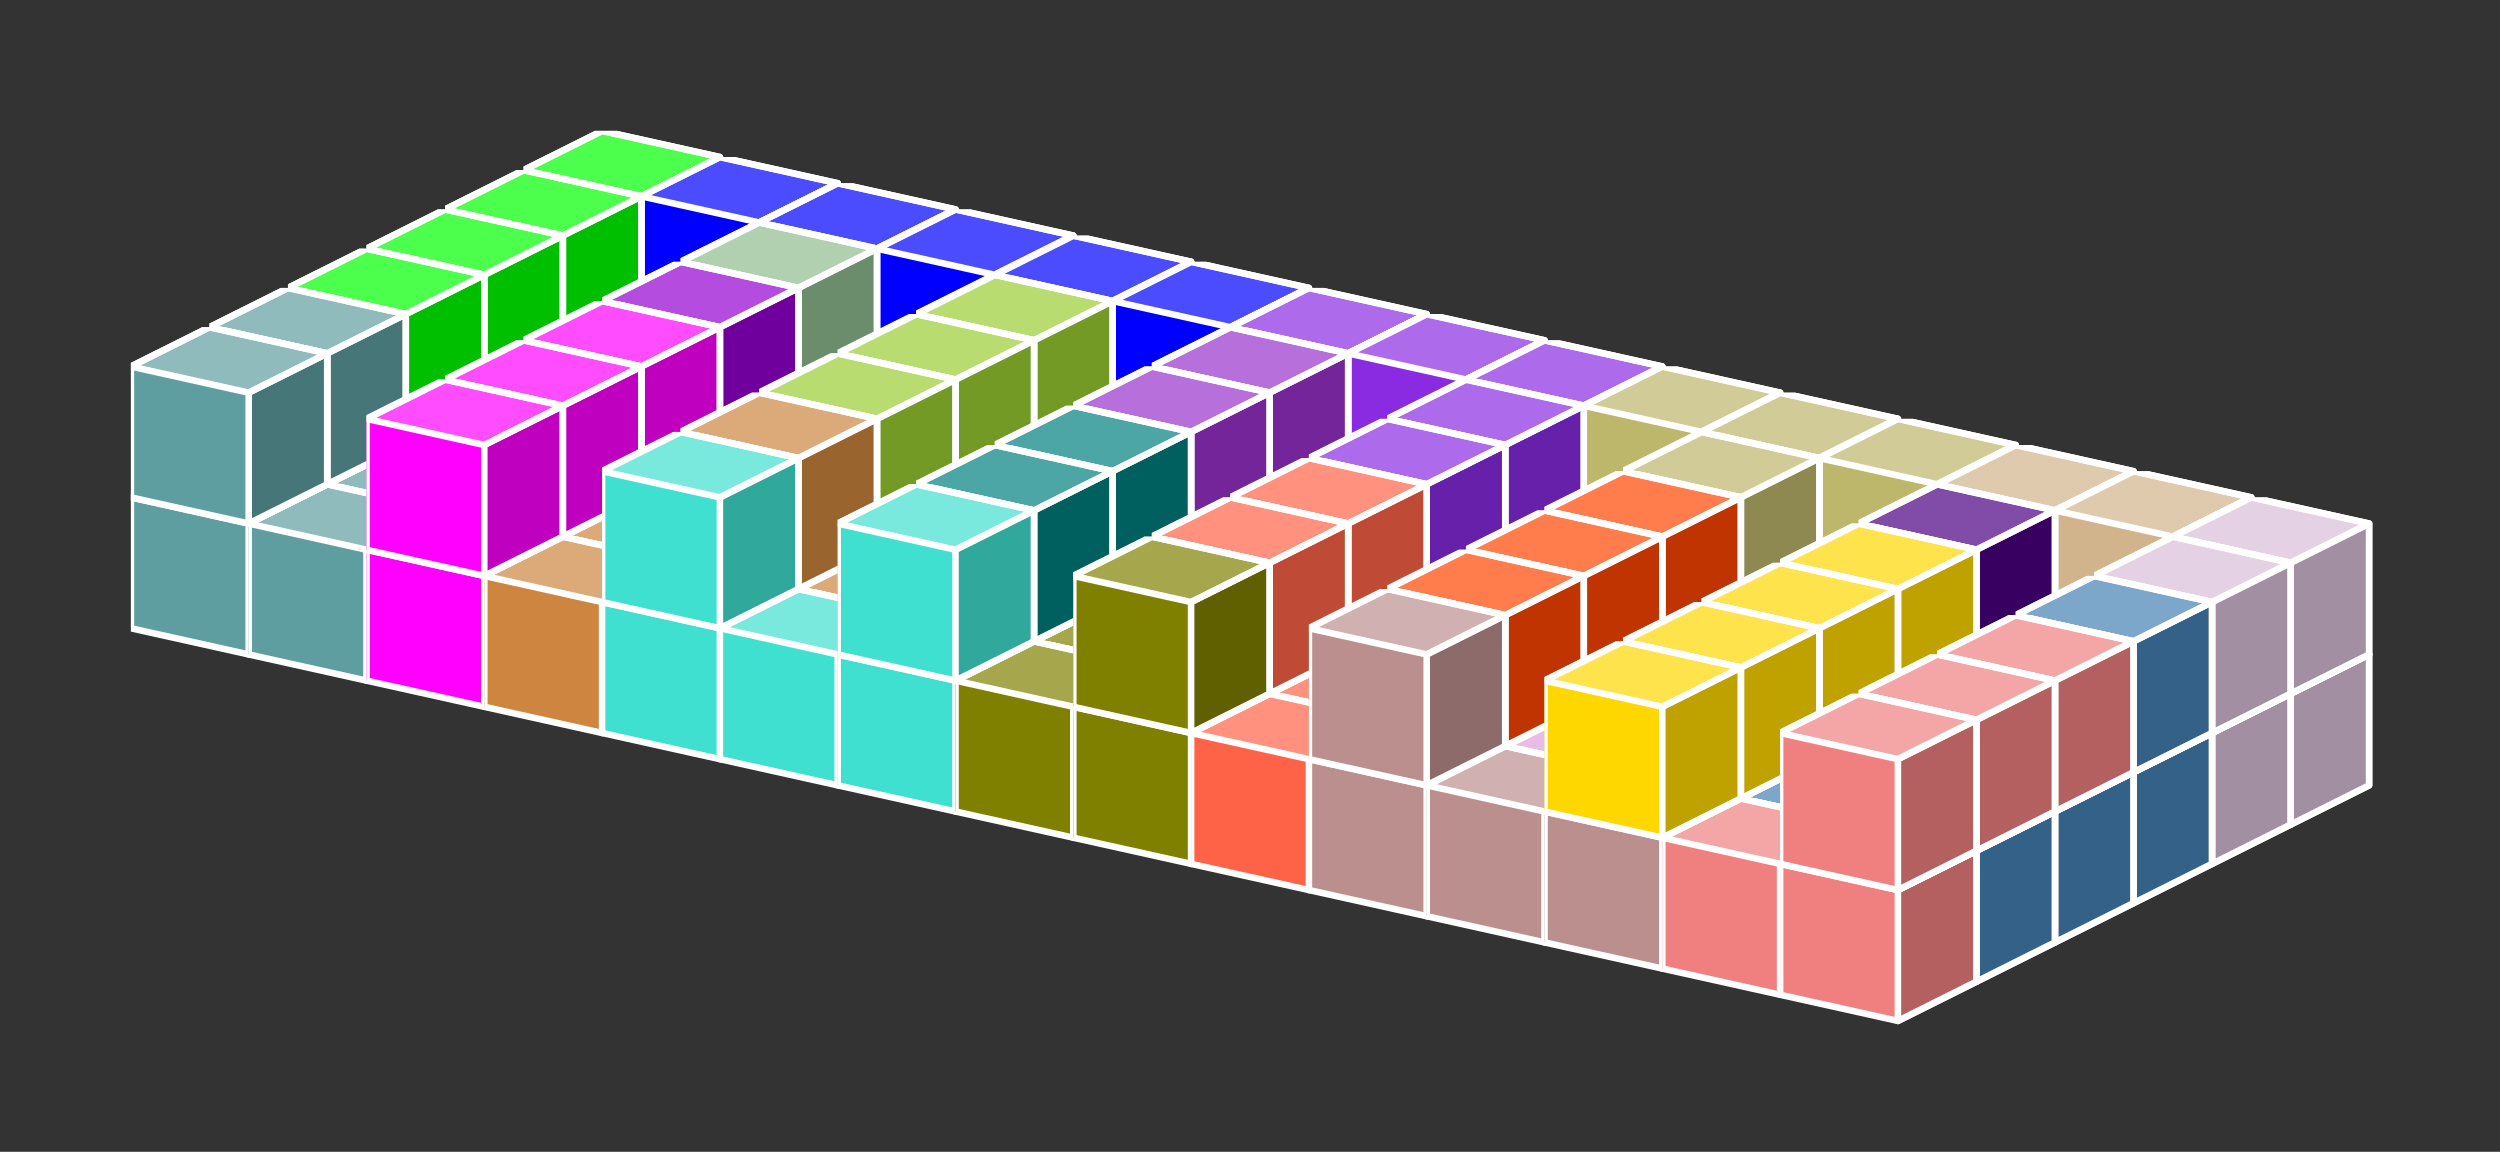 <?xml version="1.0" standalone="no"?>
<!-- Created by Polyform Puzzler (http://puzzler.sourceforge.net/) -->
<svg width="191.000" height="88.000"
     viewBox="0 0 191.000 88.000"
     xmlns="http://www.w3.org/2000/svg"
     xmlns:xlink="http://www.w3.org/1999/xlink">
<rect x="0" y="0" width="191.000" height="88.000" fill="#333333" stroke="none"/>
<defs>
<symbol id="cube0">
<polygon fill="gray" stroke="white"
         stroke-width="0.5" stroke-linejoin="round"
         points="0,13 9,15 15,12 15,2 6,0 0,3" />
<polygon fill="black" fill-opacity="0.25" stroke="white"
         stroke-width="0.5" stroke-linejoin="round"
         points="9,15 15,12 15,2 9,5" />
<polygon fill="white" fill-opacity="0.30" stroke="white"
         stroke-width="0.5" stroke-linejoin="round"
         points="0,3 9,5 15,2 6,0" />
</symbol>
<symbol id="cube1">
<polygon fill="black" stroke="white"
         stroke-width="0.5" stroke-linejoin="round"
         points="0,13 9,15 15,12 15,2 6,0 0,3" />
<polygon fill="black" fill-opacity="0.25" stroke="white"
         stroke-width="0.5" stroke-linejoin="round"
         points="9,15 15,12 15,2 9,5" />
<polygon fill="white" fill-opacity="0.30" stroke="white"
         stroke-width="0.5" stroke-linejoin="round"
         points="0,3 9,5 15,2 6,0" />
</symbol>
<symbol id="cubeA5">
<polygon fill="cadetblue" stroke="white"
         stroke-width="0.5" stroke-linejoin="round"
         points="0,13 9,15 15,12 15,2 6,0 0,3" />
<polygon fill="black" fill-opacity="0.25" stroke="white"
         stroke-width="0.5" stroke-linejoin="round"
         points="9,15 15,12 15,2 9,5" />
<polygon fill="white" fill-opacity="0.30" stroke="white"
         stroke-width="0.5" stroke-linejoin="round"
         points="0,3 9,5 15,2 6,0" />
</symbol>
<symbol id="cubeF5">
<polygon fill="green" stroke="white"
         stroke-width="0.5" stroke-linejoin="round"
         points="0,13 9,15 15,12 15,2 6,0 0,3" />
<polygon fill="black" fill-opacity="0.25" stroke="white"
         stroke-width="0.5" stroke-linejoin="round"
         points="9,15 15,12 15,2 9,5" />
<polygon fill="white" fill-opacity="0.30" stroke="white"
         stroke-width="0.5" stroke-linejoin="round"
         points="0,3 9,5 15,2 6,0" />
</symbol>
<symbol id="cubeI5">
<polygon fill="blue" stroke="white"
         stroke-width="0.5" stroke-linejoin="round"
         points="0,13 9,15 15,12 15,2 6,0 0,3" />
<polygon fill="black" fill-opacity="0.25" stroke="white"
         stroke-width="0.5" stroke-linejoin="round"
         points="9,15 15,12 15,2 9,5" />
<polygon fill="white" fill-opacity="0.30" stroke="white"
         stroke-width="0.5" stroke-linejoin="round"
         points="0,3 9,5 15,2 6,0" />
</symbol>
<symbol id="cubeJ15">
<polygon fill="steelblue" stroke="white"
         stroke-width="0.5" stroke-linejoin="round"
         points="0,13 9,15 15,12 15,2 6,0 0,3" />
<polygon fill="black" fill-opacity="0.25" stroke="white"
         stroke-width="0.5" stroke-linejoin="round"
         points="9,15 15,12 15,2 9,5" />
<polygon fill="white" fill-opacity="0.30" stroke="white"
         stroke-width="0.5" stroke-linejoin="round"
         points="0,3 9,5 15,2 6,0" />
</symbol>
<symbol id="cubeJ25">
<polygon fill="darkviolet" stroke="white"
         stroke-width="0.5" stroke-linejoin="round"
         points="0,13 9,15 15,12 15,2 6,0 0,3" />
<polygon fill="black" fill-opacity="0.25" stroke="white"
         stroke-width="0.5" stroke-linejoin="round"
         points="9,15 15,12 15,2 9,5" />
<polygon fill="white" fill-opacity="0.30" stroke="white"
         stroke-width="0.5" stroke-linejoin="round"
         points="0,3 9,5 15,2 6,0" />
</symbol>
<symbol id="cubeJ45">
<polygon fill="lightcoral" stroke="white"
         stroke-width="0.5" stroke-linejoin="round"
         points="0,13 9,15 15,12 15,2 6,0 0,3" />
<polygon fill="black" fill-opacity="0.25" stroke="white"
         stroke-width="0.5" stroke-linejoin="round"
         points="9,15 15,12 15,2 9,5" />
<polygon fill="white" fill-opacity="0.30" stroke="white"
         stroke-width="0.5" stroke-linejoin="round"
         points="0,3 9,5 15,2 6,0" />
</symbol>
<symbol id="cubeL15">
<polygon fill="darkseagreen" stroke="white"
         stroke-width="0.5" stroke-linejoin="round"
         points="0,13 9,15 15,12 15,2 6,0 0,3" />
<polygon fill="black" fill-opacity="0.25" stroke="white"
         stroke-width="0.5" stroke-linejoin="round"
         points="9,15 15,12 15,2 9,5" />
<polygon fill="white" fill-opacity="0.30" stroke="white"
         stroke-width="0.5" stroke-linejoin="round"
         points="0,3 9,5 15,2 6,0" />
</symbol>
<symbol id="cubeL25">
<polygon fill="peru" stroke="white"
         stroke-width="0.5" stroke-linejoin="round"
         points="0,13 9,15 15,12 15,2 6,0 0,3" />
<polygon fill="black" fill-opacity="0.25" stroke="white"
         stroke-width="0.5" stroke-linejoin="round"
         points="9,15 15,12 15,2 9,5" />
<polygon fill="white" fill-opacity="0.30" stroke="white"
         stroke-width="0.5" stroke-linejoin="round"
         points="0,3 9,5 15,2 6,0" />
</symbol>
<symbol id="cubeL35">
<polygon fill="rosybrown" stroke="white"
         stroke-width="0.5" stroke-linejoin="round"
         points="0,13 9,15 15,12 15,2 6,0 0,3" />
<polygon fill="black" fill-opacity="0.25" stroke="white"
         stroke-width="0.5" stroke-linejoin="round"
         points="9,15 15,12 15,2 9,5" />
<polygon fill="white" fill-opacity="0.30" stroke="white"
         stroke-width="0.5" stroke-linejoin="round"
         points="0,3 9,5 15,2 6,0" />
</symbol>
<symbol id="cubeL45">
<polygon fill="yellowgreen" stroke="white"
         stroke-width="0.5" stroke-linejoin="round"
         points="0,13 9,15 15,12 15,2 6,0 0,3" />
<polygon fill="black" fill-opacity="0.25" stroke="white"
         stroke-width="0.5" stroke-linejoin="round"
         points="9,15 15,12 15,2 9,5" />
<polygon fill="white" fill-opacity="0.30" stroke="white"
         stroke-width="0.5" stroke-linejoin="round"
         points="0,3 9,5 15,2 6,0" />
</symbol>
<symbol id="cubeL5">
<polygon fill="lime" stroke="white"
         stroke-width="0.5" stroke-linejoin="round"
         points="0,13 9,15 15,12 15,2 6,0 0,3" />
<polygon fill="black" fill-opacity="0.25" stroke="white"
         stroke-width="0.5" stroke-linejoin="round"
         points="9,15 15,12 15,2 9,5" />
<polygon fill="white" fill-opacity="0.30" stroke="white"
         stroke-width="0.5" stroke-linejoin="round"
         points="0,3 9,5 15,2 6,0" />
</symbol>
<symbol id="cubeN15">
<polygon fill="olive" stroke="white"
         stroke-width="0.5" stroke-linejoin="round"
         points="0,13 9,15 15,12 15,2 6,0 0,3" />
<polygon fill="black" fill-opacity="0.25" stroke="white"
         stroke-width="0.5" stroke-linejoin="round"
         points="9,15 15,12 15,2 9,5" />
<polygon fill="white" fill-opacity="0.30" stroke="white"
         stroke-width="0.5" stroke-linejoin="round"
         points="0,3 9,5 15,2 6,0" />
</symbol>
<symbol id="cubeN25">
<polygon fill="teal" stroke="white"
         stroke-width="0.5" stroke-linejoin="round"
         points="0,13 9,15 15,12 15,2 6,0 0,3" />
<polygon fill="black" fill-opacity="0.25" stroke="white"
         stroke-width="0.5" stroke-linejoin="round"
         points="9,15 15,12 15,2 9,5" />
<polygon fill="white" fill-opacity="0.30" stroke="white"
         stroke-width="0.5" stroke-linejoin="round"
         points="0,3 9,5 15,2 6,0" />
</symbol>
<symbol id="cubeN5">
<polygon fill="navy" stroke="white"
         stroke-width="0.5" stroke-linejoin="round"
         points="0,13 9,15 15,12 15,2 6,0 0,3" />
<polygon fill="black" fill-opacity="0.25" stroke="white"
         stroke-width="0.5" stroke-linejoin="round"
         points="9,15 15,12 15,2 9,5" />
<polygon fill="white" fill-opacity="0.30" stroke="white"
         stroke-width="0.5" stroke-linejoin="round"
         points="0,3 9,5 15,2 6,0" />
</symbol>
<symbol id="cubeP5">
<polygon fill="magenta" stroke="white"
         stroke-width="0.5" stroke-linejoin="round"
         points="0,13 9,15 15,12 15,2 6,0 0,3" />
<polygon fill="black" fill-opacity="0.25" stroke="white"
         stroke-width="0.5" stroke-linejoin="round"
         points="9,15 15,12 15,2 9,5" />
<polygon fill="white" fill-opacity="0.30" stroke="white"
         stroke-width="0.5" stroke-linejoin="round"
         points="0,3 9,5 15,2 6,0" />
</symbol>
<symbol id="cubeQ5">
<polygon fill="thistle" stroke="white"
         stroke-width="0.5" stroke-linejoin="round"
         points="0,13 9,15 15,12 15,2 6,0 0,3" />
<polygon fill="black" fill-opacity="0.25" stroke="white"
         stroke-width="0.5" stroke-linejoin="round"
         points="9,15 15,12 15,2 9,5" />
<polygon fill="white" fill-opacity="0.30" stroke="white"
         stroke-width="0.5" stroke-linejoin="round"
         points="0,3 9,5 15,2 6,0" />
</symbol>
<symbol id="cubeS15">
<polygon fill="tan" stroke="white"
         stroke-width="0.5" stroke-linejoin="round"
         points="0,13 9,15 15,12 15,2 6,0 0,3" />
<polygon fill="black" fill-opacity="0.25" stroke="white"
         stroke-width="0.5" stroke-linejoin="round"
         points="9,15 15,12 15,2 9,5" />
<polygon fill="white" fill-opacity="0.30" stroke="white"
         stroke-width="0.5" stroke-linejoin="round"
         points="0,3 9,5 15,2 6,0" />
</symbol>
<symbol id="cubeS25">
<polygon fill="indigo" stroke="white"
         stroke-width="0.5" stroke-linejoin="round"
         points="0,13 9,15 15,12 15,2 6,0 0,3" />
<polygon fill="black" fill-opacity="0.25" stroke="white"
         stroke-width="0.5" stroke-linejoin="round"
         points="9,15 15,12 15,2 9,5" />
<polygon fill="white" fill-opacity="0.30" stroke="white"
         stroke-width="0.5" stroke-linejoin="round"
         points="0,3 9,5 15,2 6,0" />
</symbol>
<symbol id="cubeT15">
<polygon fill="darkkhaki" stroke="white"
         stroke-width="0.5" stroke-linejoin="round"
         points="0,13 9,15 15,12 15,2 6,0 0,3" />
<polygon fill="black" fill-opacity="0.25" stroke="white"
         stroke-width="0.5" stroke-linejoin="round"
         points="9,15 15,12 15,2 9,5" />
<polygon fill="white" fill-opacity="0.30" stroke="white"
         stroke-width="0.5" stroke-linejoin="round"
         points="0,3 9,5 15,2 6,0" />
</symbol>
<symbol id="cubeT25">
<polygon fill="orangered" stroke="white"
         stroke-width="0.5" stroke-linejoin="round"
         points="0,13 9,15 15,12 15,2 6,0 0,3" />
<polygon fill="black" fill-opacity="0.25" stroke="white"
         stroke-width="0.5" stroke-linejoin="round"
         points="9,15 15,12 15,2 9,5" />
<polygon fill="white" fill-opacity="0.30" stroke="white"
         stroke-width="0.5" stroke-linejoin="round"
         points="0,3 9,5 15,2 6,0" />
</symbol>
<symbol id="cubeT5">
<polygon fill="darkorange" stroke="white"
         stroke-width="0.5" stroke-linejoin="round"
         points="0,13 9,15 15,12 15,2 6,0 0,3" />
<polygon fill="black" fill-opacity="0.25" stroke="white"
         stroke-width="0.5" stroke-linejoin="round"
         points="9,15 15,12 15,2 9,5" />
<polygon fill="white" fill-opacity="0.30" stroke="white"
         stroke-width="0.5" stroke-linejoin="round"
         points="0,3 9,5 15,2 6,0" />
</symbol>
<symbol id="cubeU5">
<polygon fill="turquoise" stroke="white"
         stroke-width="0.5" stroke-linejoin="round"
         points="0,13 9,15 15,12 15,2 6,0 0,3" />
<polygon fill="black" fill-opacity="0.25" stroke="white"
         stroke-width="0.5" stroke-linejoin="round"
         points="9,15 15,12 15,2 9,5" />
<polygon fill="white" fill-opacity="0.30" stroke="white"
         stroke-width="0.5" stroke-linejoin="round"
         points="0,3 9,5 15,2 6,0" />
</symbol>
<symbol id="cubeV15">
<polygon fill="darkorchid" stroke="white"
         stroke-width="0.5" stroke-linejoin="round"
         points="0,13 9,15 15,12 15,2 6,0 0,3" />
<polygon fill="black" fill-opacity="0.25" stroke="white"
         stroke-width="0.5" stroke-linejoin="round"
         points="9,15 15,12 15,2 9,5" />
<polygon fill="white" fill-opacity="0.30" stroke="white"
         stroke-width="0.5" stroke-linejoin="round"
         points="0,3 9,5 15,2 6,0" />
</symbol>
<symbol id="cubeV25">
<polygon fill="tomato" stroke="white"
         stroke-width="0.5" stroke-linejoin="round"
         points="0,13 9,15 15,12 15,2 6,0 0,3" />
<polygon fill="black" fill-opacity="0.25" stroke="white"
         stroke-width="0.5" stroke-linejoin="round"
         points="9,15 15,12 15,2 9,5" />
<polygon fill="white" fill-opacity="0.30" stroke="white"
         stroke-width="0.5" stroke-linejoin="round"
         points="0,3 9,5 15,2 6,0" />
</symbol>
<symbol id="cubeV5">
<polygon fill="blueviolet" stroke="white"
         stroke-width="0.5" stroke-linejoin="round"
         points="0,13 9,15 15,12 15,2 6,0 0,3" />
<polygon fill="black" fill-opacity="0.25" stroke="white"
         stroke-width="0.5" stroke-linejoin="round"
         points="9,15 15,12 15,2 9,5" />
<polygon fill="white" fill-opacity="0.30" stroke="white"
         stroke-width="0.5" stroke-linejoin="round"
         points="0,3 9,5 15,2 6,0" />
</symbol>
<symbol id="cubeW5">
<polygon fill="maroon" stroke="white"
         stroke-width="0.5" stroke-linejoin="round"
         points="0,13 9,15 15,12 15,2 6,0 0,3" />
<polygon fill="black" fill-opacity="0.25" stroke="white"
         stroke-width="0.5" stroke-linejoin="round"
         points="9,15 15,12 15,2 9,5" />
<polygon fill="white" fill-opacity="0.30" stroke="white"
         stroke-width="0.5" stroke-linejoin="round"
         points="0,3 9,5 15,2 6,0" />
</symbol>
<symbol id="cubeX5">
<polygon fill="red" stroke="white"
         stroke-width="0.5" stroke-linejoin="round"
         points="0,13 9,15 15,12 15,2 6,0 0,3" />
<polygon fill="black" fill-opacity="0.25" stroke="white"
         stroke-width="0.5" stroke-linejoin="round"
         points="9,15 15,12 15,2 9,5" />
<polygon fill="white" fill-opacity="0.30" stroke="white"
         stroke-width="0.5" stroke-linejoin="round"
         points="0,3 9,5 15,2 6,0" />
</symbol>
<symbol id="cubeY5">
<polygon fill="gold" stroke="white"
         stroke-width="0.5" stroke-linejoin="round"
         points="0,13 9,15 15,12 15,2 6,0 0,3" />
<polygon fill="black" fill-opacity="0.25" stroke="white"
         stroke-width="0.5" stroke-linejoin="round"
         points="9,15 15,12 15,2 9,5" />
<polygon fill="white" fill-opacity="0.30" stroke="white"
         stroke-width="0.5" stroke-linejoin="round"
         points="0,3 9,5 15,2 6,0" />
</symbol>
<symbol id="cubeZ5">
<polygon fill="plum" stroke="white"
         stroke-width="0.5" stroke-linejoin="round"
         points="0,13 9,15 15,12 15,2 6,0 0,3" />
<polygon fill="black" fill-opacity="0.25" stroke="white"
         stroke-width="0.5" stroke-linejoin="round"
         points="9,15 15,12 15,2 9,5" />
<polygon fill="white" fill-opacity="0.30" stroke="white"
         stroke-width="0.5" stroke-linejoin="round"
         points="0,3 9,5 15,2 6,0" />
</symbol>
</defs>
<g>
<use xlink:href="#cubeL5" x="40.000" y="20.000" />
<use xlink:href="#cubeN5" x="49.000" y="22.000" />
<use xlink:href="#cubeN5" x="58.000" y="24.000" />
<use xlink:href="#cubeN5" x="67.000" y="26.000" />
<use xlink:href="#cubeT5" x="76.000" y="28.000" />
<use xlink:href="#cubeT5" x="85.000" y="30.000" />
<use xlink:href="#cubeT5" x="94.000" y="32.000" />
<use xlink:href="#cubeV15" x="103.000" y="34.000" />
<use xlink:href="#cubeW5" x="112.000" y="36.000" />
<use xlink:href="#cubeW5" x="121.000" y="38.000" />
<use xlink:href="#cubeT15" x="130.000" y="40.000" />
<use xlink:href="#cubeS15" x="139.000" y="42.000" />
<use xlink:href="#cubeS15" x="148.000" y="44.000" />
<use xlink:href="#cubeQ5" x="157.000" y="46.000" />
<use xlink:href="#cubeQ5" x="166.000" y="48.000" />
<use xlink:href="#cubeL5" x="40.000" y="10.000" />
<use xlink:href="#cubeI5" x="49.000" y="12.000" />
<use xlink:href="#cubeI5" x="58.000" y="14.000" />
<use xlink:href="#cubeI5" x="67.000" y="16.000" />
<use xlink:href="#cubeI5" x="76.000" y="18.000" />
<use xlink:href="#cubeI5" x="85.000" y="20.000" />
<use xlink:href="#cubeV5" x="94.000" y="22.000" />
<use xlink:href="#cubeV5" x="103.000" y="24.000" />
<use xlink:href="#cubeV5" x="112.000" y="26.000" />
<use xlink:href="#cubeT15" x="121.000" y="28.000" />
<use xlink:href="#cubeT15" x="130.000" y="30.000" />
<use xlink:href="#cubeT15" x="139.000" y="32.000" />
<use xlink:href="#cubeS15" x="148.000" y="34.000" />
<use xlink:href="#cubeS15" x="157.000" y="36.000" />
<use xlink:href="#cubeQ5" x="166.000" y="38.000" />
<use xlink:href="#cubeL15" x="34.000" y="23.000" />
<use xlink:href="#cubeL15" x="43.000" y="25.000" />
<use xlink:href="#cubeL15" x="52.000" y="27.000" />
<use xlink:href="#cubeN5" x="61.000" y="29.000" />
<use xlink:href="#cubeN5" x="70.000" y="31.000" />
<use xlink:href="#cubeT5" x="79.000" y="33.000" />
<use xlink:href="#cubeV15" x="88.000" y="35.000" />
<use xlink:href="#cubeV15" x="97.000" y="37.000" />
<use xlink:href="#cubeX5" x="106.000" y="39.000" />
<use xlink:href="#cubeW5" x="115.000" y="41.000" />
<use xlink:href="#cubeW5" x="124.000" y="43.000" />
<use xlink:href="#cubeS15" x="133.000" y="45.000" />
<use xlink:href="#cubeS25" x="142.000" y="47.000" />
<use xlink:href="#cubeS25" x="151.000" y="49.000" />
<use xlink:href="#cubeQ5" x="160.000" y="51.000" />
<use xlink:href="#cubeL5" x="34.000" y="13.000" />
<use xlink:href="#cubeL15" x="52.000" y="17.000" />
<use xlink:href="#cubeL45" x="70.000" y="21.000" />
<use xlink:href="#cubeV15" x="88.000" y="25.000" />
<use xlink:href="#cubeV5" x="106.000" y="29.000" />
<use xlink:href="#cubeT15" x="124.000" y="33.000" />
<use xlink:href="#cubeS25" x="142.000" y="37.000" />
<use xlink:href="#cubeQ5" x="160.000" y="41.000" />
<use xlink:href="#cubeL15" x="28.000" y="26.000" />
<use xlink:href="#cubeF5" x="37.000" y="28.000" />
<use xlink:href="#cubeJ25" x="46.000" y="30.000" />
<use xlink:href="#cubeJ25" x="55.000" y="32.000" />
<use xlink:href="#cubeJ25" x="64.000" y="34.000" />
<use xlink:href="#cubeT5" x="73.000" y="36.000" />
<use xlink:href="#cubeN25" x="82.000" y="38.000" />
<use xlink:href="#cubeX5" x="91.000" y="40.000" />
<use xlink:href="#cubeX5" x="100.000" y="42.000" />
<use xlink:href="#cubeX5" x="109.000" y="44.000" />
<use xlink:href="#cubeW5" x="118.000" y="46.000" />
<use xlink:href="#cubeS25" x="127.000" y="48.000" />
<use xlink:href="#cubeS25" x="136.000" y="50.000" />
<use xlink:href="#cubeZ5" x="145.000" y="52.000" />
<use xlink:href="#cubeJ15" x="154.000" y="54.000" />
<use xlink:href="#cubeL5" x="28.000" y="16.000" />
<use xlink:href="#cubeJ25" x="46.000" y="20.000" />
<use xlink:href="#cubeL45" x="64.000" y="24.000" />
<use xlink:href="#cubeV15" x="82.000" y="28.000" />
<use xlink:href="#cubeV5" x="100.000" y="32.000" />
<use xlink:href="#cubeT25" x="118.000" y="36.000" />
<use xlink:href="#cubeY5" x="136.000" y="40.000" />
<use xlink:href="#cubeJ15" x="154.000" y="44.000" />
<use xlink:href="#cubeF5" x="22.000" y="29.000" />
<use xlink:href="#cubeF5" x="31.000" y="31.000" />
<use xlink:href="#cubeF5" x="40.000" y="33.000" />
<use xlink:href="#cubeJ25" x="49.000" y="35.000" />
<use xlink:href="#cubeL45" x="58.000" y="37.000" />
<use xlink:href="#cubeL45" x="67.000" y="39.000" />
<use xlink:href="#cubeN25" x="76.000" y="41.000" />
<use xlink:href="#cubeN25" x="85.000" y="43.000" />
<use xlink:href="#cubeX5" x="94.000" y="45.000" />
<use xlink:href="#cubeT25" x="103.000" y="47.000" />
<use xlink:href="#cubeT25" x="112.000" y="49.000" />
<use xlink:href="#cubeZ5" x="121.000" y="51.000" />
<use xlink:href="#cubeZ5" x="130.000" y="53.000" />
<use xlink:href="#cubeZ5" x="139.000" y="55.000" />
<use xlink:href="#cubeJ15" x="148.000" y="57.000" />
<use xlink:href="#cubeL5" x="22.000" y="19.000" />
<use xlink:href="#cubeP5" x="40.000" y="23.000" />
<use xlink:href="#cubeL45" x="58.000" y="27.000" />
<use xlink:href="#cubeN25" x="76.000" y="31.000" />
<use xlink:href="#cubeV25" x="94.000" y="35.000" />
<use xlink:href="#cubeT25" x="112.000" y="39.000" />
<use xlink:href="#cubeY5" x="130.000" y="43.000" />
<use xlink:href="#cubeJ45" x="148.000" y="47.000" />
<use xlink:href="#cubeF5" x="16.000" y="32.000" />
<use xlink:href="#cubeA5" x="25.000" y="34.000" />
<use xlink:href="#cubeP5" x="34.000" y="36.000" />
<use xlink:href="#cubeL25" x="43.000" y="38.000" />
<use xlink:href="#cubeL25" x="52.000" y="40.000" />
<use xlink:href="#cubeL25" x="61.000" y="42.000" />
<use xlink:href="#cubeN15" x="70.000" y="44.000" />
<use xlink:href="#cubeN15" x="79.000" y="46.000" />
<use xlink:href="#cubeV25" x="88.000" y="48.000" />
<use xlink:href="#cubeV25" x="97.000" y="50.000" />
<use xlink:href="#cubeL35" x="106.000" y="52.000" />
<use xlink:href="#cubeZ5" x="115.000" y="54.000" />
<use xlink:href="#cubeY5" x="124.000" y="56.000" />
<use xlink:href="#cubeJ15" x="133.000" y="58.000" />
<use xlink:href="#cubeJ15" x="142.000" y="60.000" />
<use xlink:href="#cubeA5" x="16.000" y="22.000" />
<use xlink:href="#cubeP5" x="34.000" y="26.000" />
<use xlink:href="#cubeL25" x="52.000" y="30.000" />
<use xlink:href="#cubeN25" x="70.000" y="34.000" />
<use xlink:href="#cubeV25" x="88.000" y="38.000" />
<use xlink:href="#cubeT25" x="106.000" y="42.000" />
<use xlink:href="#cubeY5" x="124.000" y="46.000" />
<use xlink:href="#cubeJ45" x="142.000" y="50.000" />
<use xlink:href="#cubeA5" x="10.000" y="35.000" />
<use xlink:href="#cubeA5" x="19.000" y="37.000" />
<use xlink:href="#cubeP5" x="28.000" y="39.000" />
<use xlink:href="#cubeL25" x="37.000" y="41.000" />
<use xlink:href="#cubeU5" x="46.000" y="43.000" />
<use xlink:href="#cubeU5" x="55.000" y="45.000" />
<use xlink:href="#cubeU5" x="64.000" y="47.000" />
<use xlink:href="#cubeN15" x="73.000" y="49.000" />
<use xlink:href="#cubeN15" x="82.000" y="51.000" />
<use xlink:href="#cubeV25" x="91.000" y="53.000" />
<use xlink:href="#cubeL35" x="100.000" y="55.000" />
<use xlink:href="#cubeL35" x="109.000" y="57.000" />
<use xlink:href="#cubeL35" x="118.000" y="59.000" />
<use xlink:href="#cubeJ45" x="127.000" y="61.000" />
<use xlink:href="#cubeJ45" x="136.000" y="63.000" />
<use xlink:href="#cubeA5" x="10.000" y="25.000" />
<use xlink:href="#cubeP5" x="28.000" y="29.000" />
<use xlink:href="#cubeU5" x="46.000" y="33.000" />
<use xlink:href="#cubeU5" x="64.000" y="37.000" />
<use xlink:href="#cubeN15" x="82.000" y="41.000" />
<use xlink:href="#cubeL35" x="100.000" y="45.000" />
<use xlink:href="#cubeY5" x="118.000" y="49.000" />
<use xlink:href="#cubeJ45" x="136.000" y="53.000" />
</g>
</svg>
